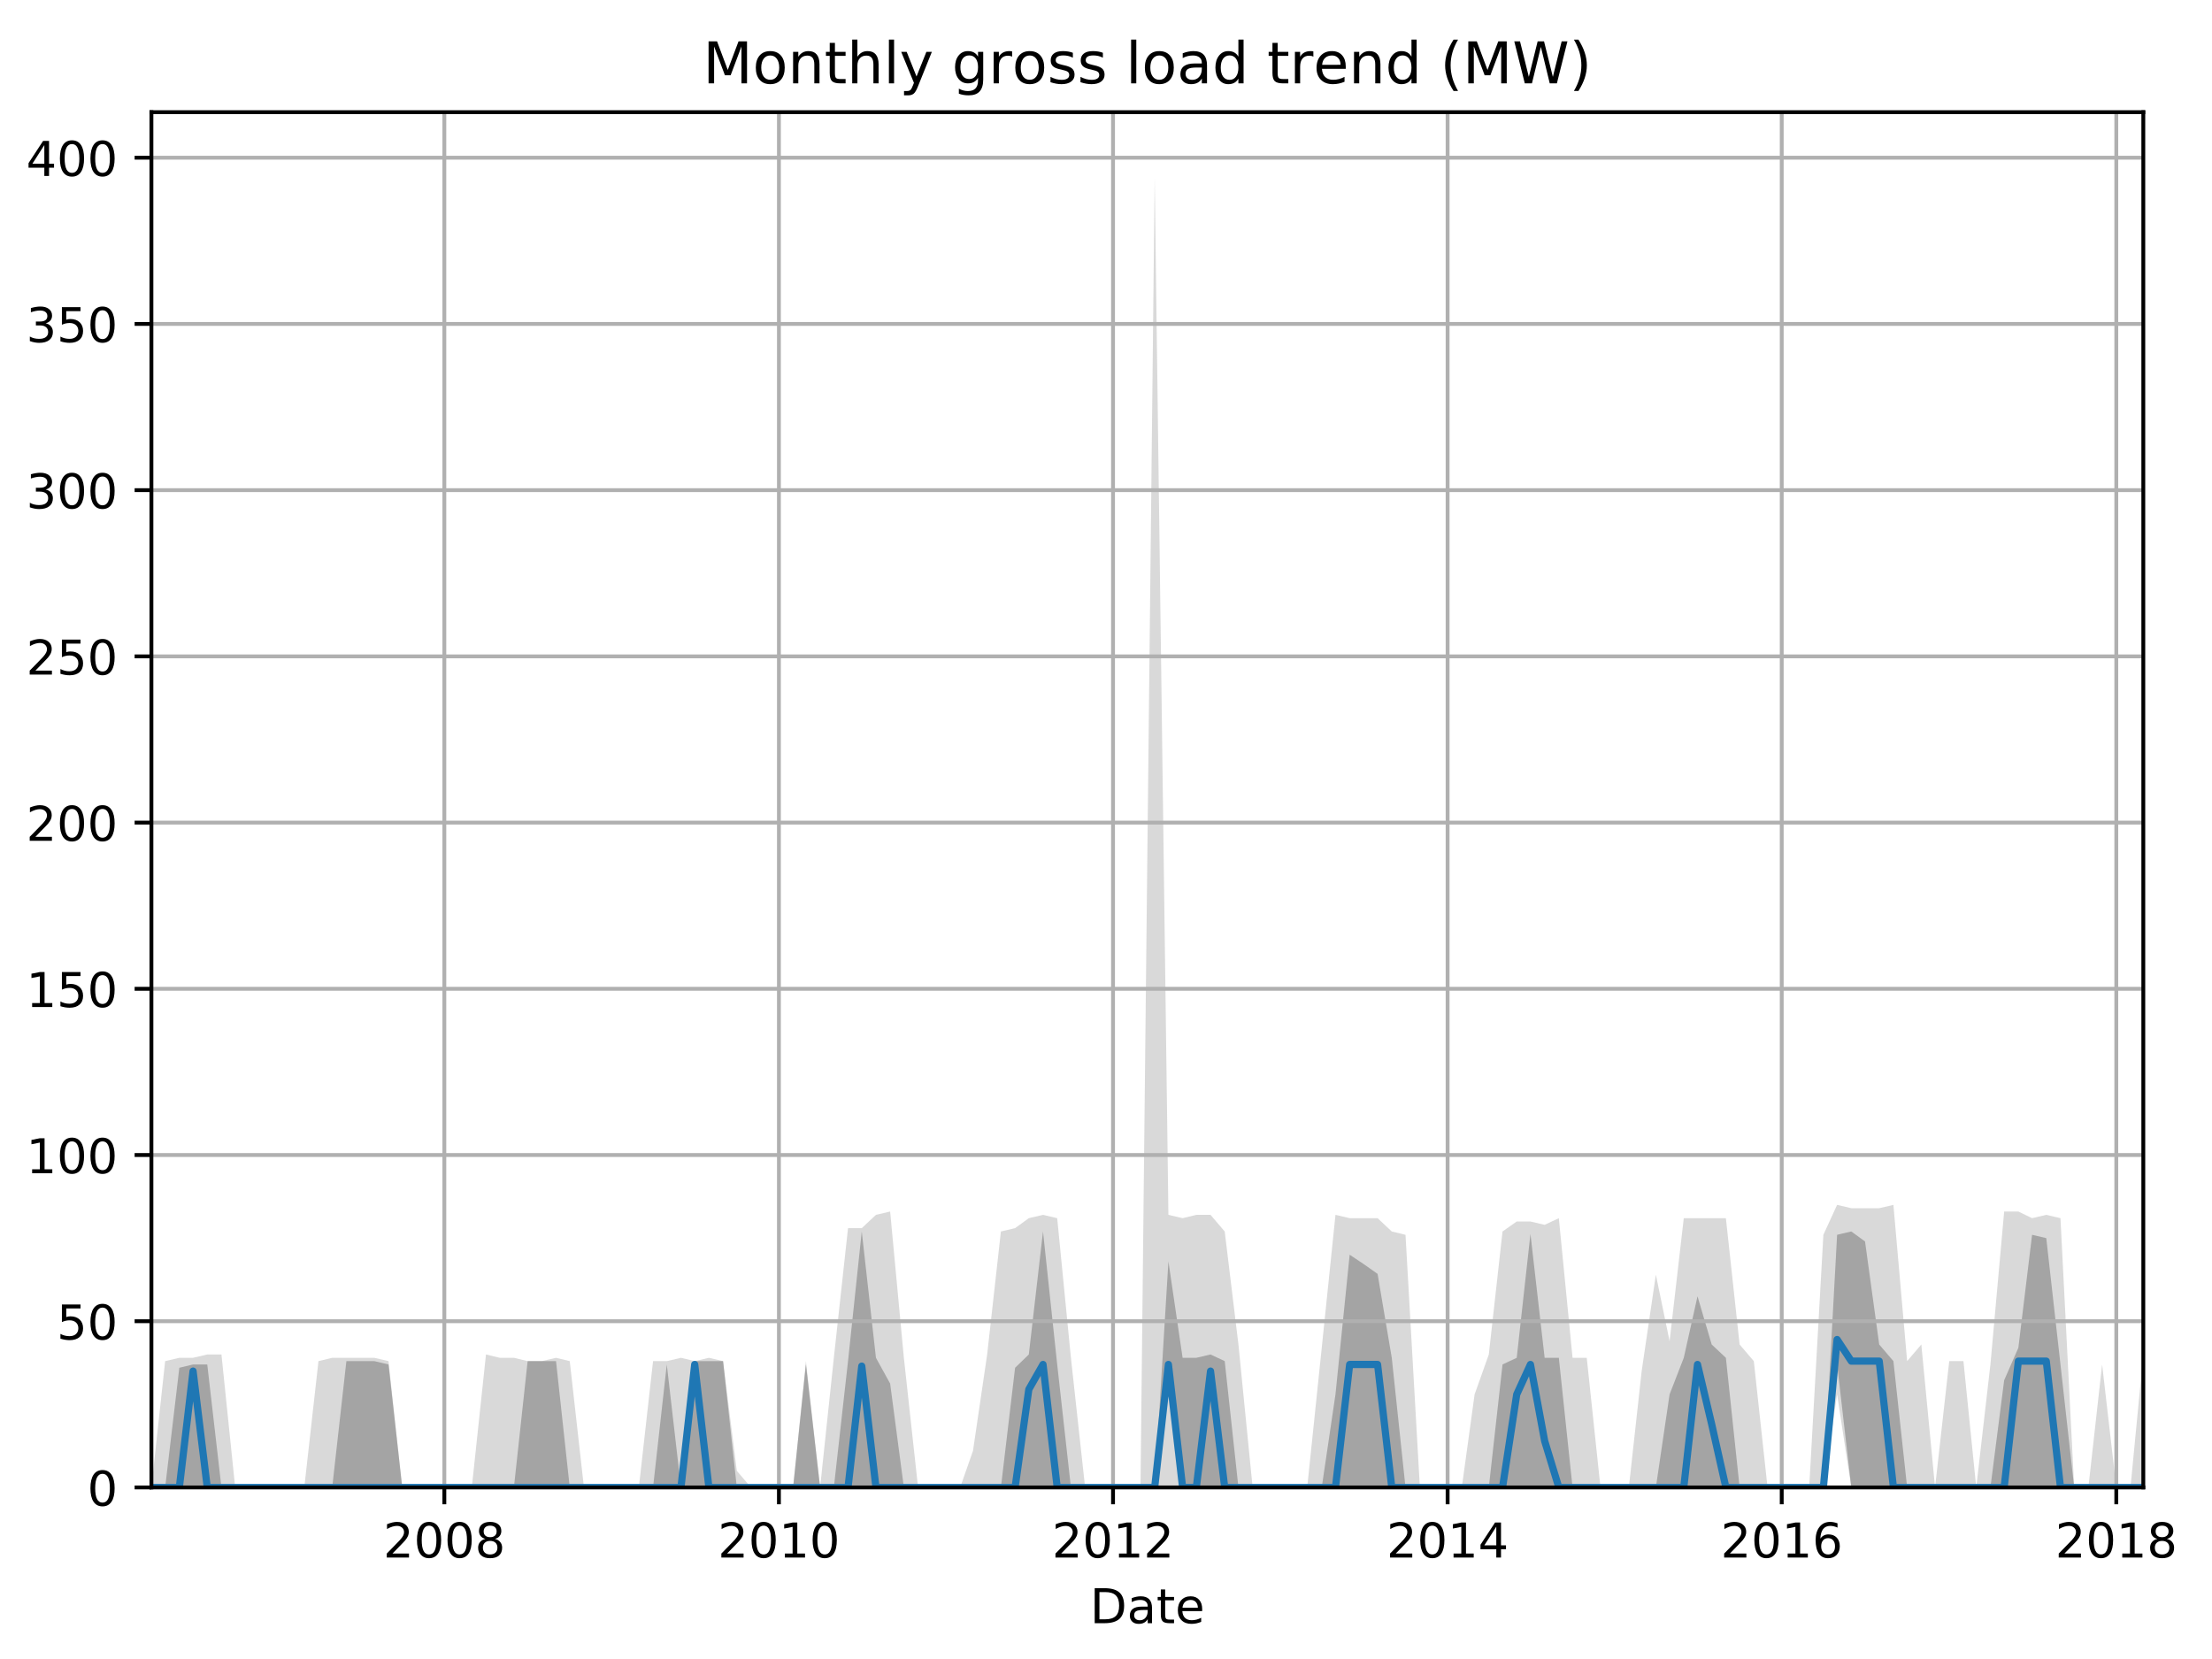 <?xml version="1.0" encoding="utf-8" standalone="no"?>
<!DOCTYPE svg PUBLIC "-//W3C//DTD SVG 1.1//EN"
  "http://www.w3.org/Graphics/SVG/1.1/DTD/svg11.dtd">
<!-- Created with matplotlib (http://matplotlib.org/) -->
<svg height="345.6pt" version="1.1" viewBox="0 0 460.8 345.6" width="460.8pt" xmlns="http://www.w3.org/2000/svg" xmlns:xlink="http://www.w3.org/1999/xlink">
 <defs>
  <style type="text/css">
*{stroke-linecap:butt;stroke-linejoin:round;}
  </style>
 </defs>
 <g id="figure_1">
  <g id="patch_1">
   <path d="M 0 345.6 
L 460.8 345.6 
L 460.8 0 
L 0 0 
z
" style="fill:none;"/>
  </g>
  <g id="axes_1">
   <g id="patch_2">
    <path d="M 31.543 309.863 
L 446.49 309.863 
L 446.49 23.365 
L 31.543 23.365 
z
" style="fill:none;"/>
   </g>
   <g id="PolyCollection_1">
    <path clip-path="url(#pe1833778f4)" d="M 31.543 309.863 
L 31.543 309.863 
L 34.403 309.863 
L 37.359 309.863 
L 40.22 309.863 
L 43.175 309.863 
L 46.131 309.863 
L 48.991 309.863 
L 51.947 309.863 
L 54.807 309.863 
L 57.763 309.863 
L 60.719 309.863 
L 63.389 309.863 
L 66.344 309.863 
L 69.205 309.863 
L 72.16 309.863 
L 75.021 309.863 
L 77.977 309.863 
L 80.932 309.863 
L 83.793 309.863 
L 86.748 309.863 
L 89.609 309.863 
L 92.565 309.863 
L 95.52 309.863 
L 98.285 309.863 
L 101.241 309.863 
L 104.101 309.863 
L 107.057 309.863 
L 109.918 309.863 
L 112.873 309.863 
L 115.829 309.863 
L 118.689 309.863 
L 121.645 309.863 
L 124.506 309.863 
L 127.461 309.863 
L 130.417 309.863 
L 133.087 309.863 
L 136.042 309.863 
L 138.903 309.863 
L 141.859 309.863 
L 144.719 309.863 
L 147.675 309.863 
L 150.63 309.863 
L 153.491 309.863 
L 156.446 309.863 
L 159.307 309.863 
L 162.263 309.863 
L 165.218 309.863 
L 167.888 309.863 
L 170.844 309.863 
L 173.704 309.863 
L 176.66 309.863 
L 179.52 309.863 
L 182.476 309.863 
L 185.432 309.863 
L 188.292 309.863 
L 191.248 309.863 
L 194.108 309.863 
L 197.064 309.863 
L 200.02 309.863 
L 202.689 309.863 
L 205.645 309.863 
L 208.506 309.863 
L 211.461 309.863 
L 214.322 309.863 
L 217.277 309.863 
L 220.233 309.863 
L 223.093 309.863 
L 226.049 309.863 
L 228.91 309.863 
L 231.865 309.863 
L 234.821 309.863 
L 237.586 309.863 
L 240.542 309.863 
L 243.402 309.863 
L 246.358 309.863 
L 249.218 309.863 
L 252.174 309.863 
L 255.13 309.863 
L 257.99 309.863 
L 260.946 309.863 
L 263.806 309.863 
L 266.762 309.863 
L 269.718 309.863 
L 272.387 309.863 
L 275.343 309.863 
L 278.204 309.863 
L 281.159 309.863 
L 284.02 309.863 
L 286.975 309.863 
L 289.931 309.863 
L 292.792 309.863 
L 295.747 309.863 
L 298.608 309.863 
L 301.563 309.863 
L 304.519 309.863 
L 307.189 309.863 
L 310.145 309.863 
L 313.005 309.863 
L 315.961 309.863 
L 318.821 309.863 
L 321.777 309.863 
L 324.733 309.863 
L 327.593 309.863 
L 330.549 309.863 
L 333.409 309.863 
L 336.365 309.863 
L 339.32 309.863 
L 341.99 309.863 
L 344.946 309.863 
L 347.806 309.863 
L 350.762 309.863 
L 353.622 309.863 
L 356.578 309.863 
L 359.534 309.863 
L 362.394 309.863 
L 365.35 309.863 
L 368.21 309.863 
L 371.166 309.863 
L 374.122 309.863 
L 376.887 309.863 
L 379.843 309.863 
L 382.703 290.473 
L 385.659 309.863 
L 388.519 309.863 
L 391.475 309.863 
L 394.431 309.863 
L 397.291 309.863 
L 400.247 309.863 
L 403.107 309.863 
L 406.063 309.863 
L 409.019 309.863 
L 411.688 309.863 
L 414.644 309.863 
L 417.504 309.863 
L 420.46 309.863 
L 423.32 309.863 
L 426.276 309.863 
L 429.232 309.863 
L 432.092 309.863 
L 435.048 309.863 
L 437.908 309.863 
L 440.864 309.863 
L 443.82 309.863 
L 446.49 309.863 
L 446.49 282.162 
L 446.49 282.162 
L 443.82 309.863 
L 440.864 309.863 
L 437.908 284.24 
L 435.048 309.863 
L 432.092 309.863 
L 429.232 253.769 
L 426.276 253.076 
L 423.32 253.769 
L 420.46 252.384 
L 417.504 252.384 
L 414.644 284.24 
L 411.688 309.863 
L 409.019 283.547 
L 406.063 283.547 
L 403.107 309.863 
L 400.247 280.085 
L 397.291 283.547 
L 394.431 250.999 
L 391.475 251.691 
L 388.519 251.691 
L 385.659 251.691 
L 382.703 250.999 
L 379.843 257.231 
L 376.887 309.863 
L 374.122 309.863 
L 371.166 309.863 
L 368.21 309.863 
L 365.35 283.547 
L 362.394 280.085 
L 359.534 253.769 
L 356.578 253.769 
L 353.622 253.769 
L 350.762 253.769 
L 347.806 279.392 
L 344.946 265.542 
L 341.99 285.625 
L 339.32 309.863 
L 336.365 309.863 
L 333.409 309.863 
L 330.549 282.855 
L 327.593 282.855 
L 324.733 253.769 
L 321.777 255.154 
L 318.821 254.461 
L 315.961 254.461 
L 313.005 256.539 
L 310.145 282.162 
L 307.189 290.473 
L 304.519 309.863 
L 301.563 309.863 
L 298.608 309.863 
L 295.747 309.171 
L 292.792 257.231 
L 289.931 256.539 
L 286.975 253.769 
L 284.02 253.769 
L 281.159 253.769 
L 278.204 253.076 
L 275.343 280.777 
L 272.387 309.171 
L 269.718 309.863 
L 266.762 309.863 
L 263.806 309.863 
L 260.946 309.863 
L 257.99 280.085 
L 255.13 256.539 
L 252.174 253.076 
L 249.218 253.076 
L 246.358 253.769 
L 243.402 253.076 
L 240.542 37.008 
L 237.586 309.863 
L 234.821 309.863 
L 231.865 309.863 
L 228.91 309.863 
L 226.049 309.863 
L 223.093 282.855 
L 220.233 253.769 
L 217.277 253.076 
L 214.322 253.769 
L 211.461 255.846 
L 208.506 256.539 
L 205.645 282.162 
L 202.689 302.246 
L 200.02 309.863 
L 197.064 309.863 
L 194.108 309.863 
L 191.248 309.863 
L 188.292 282.855 
L 185.432 252.384 
L 182.476 253.076 
L 179.52 255.846 
L 176.66 255.846 
L 173.704 282.855 
L 170.844 309.863 
L 167.888 283.547 
L 165.218 309.863 
L 162.263 309.863 
L 159.307 309.863 
L 156.446 309.863 
L 153.491 306.401 
L 150.63 283.547 
L 147.675 282.855 
L 144.719 283.547 
L 141.859 282.855 
L 138.903 283.547 
L 136.042 283.547 
L 133.087 309.863 
L 130.417 309.863 
L 127.461 309.863 
L 124.506 309.863 
L 121.645 309.863 
L 118.689 283.547 
L 115.829 282.855 
L 112.873 283.547 
L 109.918 283.547 
L 107.057 282.855 
L 104.101 282.855 
L 101.241 282.162 
L 98.285 309.863 
L 95.52 309.863 
L 92.565 309.863 
L 89.609 309.863 
L 86.748 309.863 
L 83.793 309.863 
L 80.932 283.547 
L 77.977 282.855 
L 75.021 282.855 
L 72.16 282.855 
L 69.205 282.855 
L 66.344 283.547 
L 63.389 309.863 
L 60.719 309.863 
L 57.763 309.863 
L 54.807 309.863 
L 51.947 309.863 
L 48.991 309.863 
L 46.131 282.162 
L 43.175 282.162 
L 40.22 282.855 
L 37.359 282.855 
L 34.403 283.547 
L 31.543 309.863 
z
" style="fill:#808080;fill-opacity:0.3;"/>
   </g>
   <g id="PolyCollection_2">
    <path clip-path="url(#pe1833778f4)" d="M 31.543 309.863 
L 31.543 309.863 
L 34.403 309.863 
L 37.359 309.863 
L 40.22 309.863 
L 43.175 309.863 
L 46.131 309.863 
L 48.991 309.863 
L 51.947 309.863 
L 54.807 309.863 
L 57.763 309.863 
L 60.719 309.863 
L 63.389 309.863 
L 66.344 309.863 
L 69.205 309.863 
L 72.16 309.863 
L 75.021 309.863 
L 77.977 309.863 
L 80.932 309.863 
L 83.793 309.863 
L 86.748 309.863 
L 89.609 309.863 
L 92.565 309.863 
L 95.52 309.863 
L 98.285 309.863 
L 101.241 309.863 
L 104.101 309.863 
L 107.057 309.863 
L 109.918 309.863 
L 112.873 309.863 
L 115.829 309.863 
L 118.689 309.863 
L 121.645 309.863 
L 124.506 309.863 
L 127.461 309.863 
L 130.417 309.863 
L 133.087 309.863 
L 136.042 309.863 
L 138.903 309.863 
L 141.859 309.863 
L 144.719 309.863 
L 147.675 309.863 
L 150.63 309.863 
L 153.491 309.863 
L 156.446 309.863 
L 159.307 309.863 
L 162.263 309.863 
L 165.218 309.863 
L 167.888 309.863 
L 170.844 309.863 
L 173.704 309.863 
L 176.66 309.863 
L 179.52 309.863 
L 182.476 309.863 
L 185.432 309.863 
L 188.292 309.863 
L 191.248 309.863 
L 194.108 309.863 
L 197.064 309.863 
L 200.02 309.863 
L 202.689 309.863 
L 205.645 309.863 
L 208.506 309.863 
L 211.461 309.863 
L 214.322 309.863 
L 217.277 309.863 
L 220.233 309.863 
L 223.093 309.863 
L 226.049 309.863 
L 228.91 309.863 
L 231.865 309.863 
L 234.821 309.863 
L 237.586 309.863 
L 240.542 309.863 
L 243.402 284.24 
L 246.358 309.863 
L 249.218 309.863 
L 252.174 309.863 
L 255.13 309.863 
L 257.99 309.863 
L 260.946 309.863 
L 263.806 309.863 
L 266.762 309.863 
L 269.718 309.863 
L 272.387 309.863 
L 275.343 309.863 
L 278.204 309.863 
L 281.159 309.863 
L 284.02 309.863 
L 286.975 309.863 
L 289.931 309.863 
L 292.792 309.863 
L 295.747 309.863 
L 298.608 309.863 
L 301.563 309.863 
L 304.519 309.863 
L 307.189 309.863 
L 310.145 309.863 
L 313.005 309.863 
L 315.961 309.863 
L 318.821 309.863 
L 321.777 309.863 
L 324.733 309.863 
L 327.593 309.863 
L 330.549 309.863 
L 333.409 309.863 
L 336.365 309.863 
L 339.32 309.863 
L 341.99 309.863 
L 344.946 309.863 
L 347.806 309.863 
L 350.762 309.863 
L 353.622 309.863 
L 356.578 309.863 
L 359.534 309.863 
L 362.394 309.863 
L 365.35 309.863 
L 368.21 309.863 
L 371.166 309.863 
L 374.122 309.863 
L 376.887 309.863 
L 379.843 309.863 
L 382.703 284.24 
L 385.659 309.863 
L 388.519 309.863 
L 391.475 309.863 
L 394.431 309.863 
L 397.291 309.863 
L 400.247 309.863 
L 403.107 309.863 
L 406.063 309.863 
L 409.019 309.863 
L 411.688 309.863 
L 414.644 309.863 
L 417.504 309.863 
L 420.46 309.863 
L 423.32 309.863 
L 426.276 309.863 
L 429.232 309.863 
L 432.092 309.863 
L 435.048 309.863 
L 437.908 309.863 
L 440.864 309.863 
L 443.82 309.863 
L 446.49 309.863 
L 446.49 309.863 
L 446.49 309.863 
L 443.82 309.863 
L 440.864 309.863 
L 437.908 309.863 
L 435.048 309.863 
L 432.092 309.863 
L 429.232 284.24 
L 426.276 257.924 
L 423.32 257.231 
L 420.46 280.777 
L 417.504 287.53 
L 414.644 309.863 
L 411.688 309.863 
L 409.019 309.863 
L 406.063 309.863 
L 403.107 309.863 
L 400.247 309.863 
L 397.291 309.863 
L 394.431 283.547 
L 391.475 280.085 
L 388.519 258.616 
L 385.659 256.539 
L 382.703 257.231 
L 379.843 309.863 
L 376.887 309.863 
L 374.122 309.863 
L 371.166 309.863 
L 368.21 309.863 
L 365.35 309.863 
L 362.394 309.863 
L 359.534 282.855 
L 356.578 280.085 
L 353.622 270.043 
L 350.762 282.855 
L 347.806 290.473 
L 344.946 309.863 
L 341.99 309.863 
L 339.32 309.863 
L 336.365 309.863 
L 333.409 309.863 
L 330.549 309.863 
L 327.593 309.863 
L 324.733 282.855 
L 321.777 282.855 
L 318.821 257.058 
L 315.961 282.855 
L 313.005 284.24 
L 310.145 309.863 
L 307.189 309.863 
L 304.519 309.863 
L 301.563 309.863 
L 298.608 309.863 
L 295.747 309.863 
L 292.792 309.863 
L 289.931 282.855 
L 286.975 265.369 
L 284.02 263.291 
L 281.159 261.387 
L 278.204 290.473 
L 275.343 309.863 
L 272.387 309.863 
L 269.718 309.863 
L 266.762 309.863 
L 263.806 309.863 
L 260.946 309.863 
L 257.99 309.863 
L 255.13 283.547 
L 252.174 282.162 
L 249.218 282.855 
L 246.358 282.855 
L 243.402 262.772 
L 240.542 309.863 
L 237.586 309.863 
L 234.821 309.863 
L 231.865 309.863 
L 228.91 309.863 
L 226.049 309.863 
L 223.093 309.863 
L 220.233 284.24 
L 217.277 256.539 
L 214.322 282.162 
L 211.461 284.933 
L 208.506 309.863 
L 205.645 309.863 
L 202.689 309.863 
L 200.02 309.863 
L 197.064 309.863 
L 194.108 309.863 
L 191.248 309.863 
L 188.292 309.863 
L 185.432 288.222 
L 182.476 282.855 
L 179.52 256.539 
L 176.66 283.547 
L 173.704 309.863 
L 170.844 309.863 
L 167.888 284.24 
L 165.218 309.863 
L 162.263 309.863 
L 159.307 309.863 
L 156.446 309.863 
L 153.491 309.863 
L 150.63 283.547 
L 147.675 283.547 
L 144.719 283.547 
L 141.859 309.863 
L 138.903 284.24 
L 136.042 309.863 
L 133.087 309.863 
L 130.417 309.863 
L 127.461 309.863 
L 124.506 309.863 
L 121.645 309.863 
L 118.689 309.863 
L 115.829 283.547 
L 112.873 283.547 
L 109.918 283.547 
L 107.057 309.863 
L 104.101 309.863 
L 101.241 309.863 
L 98.285 309.863 
L 95.52 309.863 
L 92.565 309.863 
L 89.609 309.863 
L 86.748 309.863 
L 83.793 309.863 
L 80.932 284.24 
L 77.977 283.547 
L 75.021 283.547 
L 72.16 283.547 
L 69.205 309.863 
L 66.344 309.863 
L 63.389 309.863 
L 60.719 309.863 
L 57.763 309.863 
L 54.807 309.863 
L 51.947 309.863 
L 48.991 309.863 
L 46.131 309.863 
L 43.175 284.24 
L 40.22 284.24 
L 37.359 284.933 
L 34.403 309.863 
L 31.543 309.863 
z
" style="fill:#808080;fill-opacity:0.6;"/>
   </g>
   <g id="matplotlib.axis_1">
    <g id="xtick_1">
     <g id="line2d_1">
      <path clip-path="url(#pe1833778f4)" d="M 92.565 309.863 
L 92.565 23.365 
" style="fill:none;stroke:#b0b0b0;stroke-linecap:square;stroke-width:0.8;"/>
     </g>
     <g id="line2d_2">
      <defs>
       <path d="M 0 0 
L 0 3.5 
" id="m17d7b4759a" style="stroke:#000000;stroke-width:0.8;"/>
      </defs>
      <g>
       <use style="stroke:#000000;stroke-width:0.8;" x="92.565" xlink:href="#m17d7b4759a" y="309.863"/>
      </g>
     </g>
     <g id="text_1">
      <!-- 2008 -->
      <defs>
       <path d="M 19.188 8.297 
L 53.609 8.297 
L 53.609 0 
L 7.328 0 
L 7.328 8.297 
Q 12.938 14.109 22.625 23.891 
Q 32.328 33.688 34.812 36.531 
Q 39.547 41.844 41.422 45.531 
Q 43.312 49.219 43.312 52.781 
Q 43.312 58.594 39.234 62.25 
Q 35.156 65.922 28.609 65.922 
Q 23.969 65.922 18.812 64.312 
Q 13.672 62.703 7.812 59.422 
L 7.812 69.391 
Q 13.766 71.781 18.938 73 
Q 24.125 74.219 28.422 74.219 
Q 39.75 74.219 46.484 68.547 
Q 53.219 62.891 53.219 53.422 
Q 53.219 48.922 51.531 44.891 
Q 49.859 40.875 45.406 35.406 
Q 44.188 33.984 37.641 27.219 
Q 31.109 20.453 19.188 8.297 
z
" id="DejaVuSans-32"/>
       <path d="M 31.781 66.406 
Q 24.172 66.406 20.328 58.906 
Q 16.5 51.422 16.5 36.375 
Q 16.5 21.391 20.328 13.891 
Q 24.172 6.391 31.781 6.391 
Q 39.453 6.391 43.281 13.891 
Q 47.125 21.391 47.125 36.375 
Q 47.125 51.422 43.281 58.906 
Q 39.453 66.406 31.781 66.406 
z
M 31.781 74.219 
Q 44.047 74.219 50.516 64.516 
Q 56.984 54.828 56.984 36.375 
Q 56.984 17.969 50.516 8.266 
Q 44.047 -1.422 31.781 -1.422 
Q 19.531 -1.422 13.062 8.266 
Q 6.594 17.969 6.594 36.375 
Q 6.594 54.828 13.062 64.516 
Q 19.531 74.219 31.781 74.219 
z
" id="DejaVuSans-30"/>
       <path d="M 31.781 34.625 
Q 24.75 34.625 20.719 30.859 
Q 16.703 27.094 16.703 20.516 
Q 16.703 13.922 20.719 10.156 
Q 24.75 6.391 31.781 6.391 
Q 38.812 6.391 42.859 10.172 
Q 46.922 13.969 46.922 20.516 
Q 46.922 27.094 42.891 30.859 
Q 38.875 34.625 31.781 34.625 
z
M 21.922 38.812 
Q 15.578 40.375 12.031 44.719 
Q 8.5 49.078 8.5 55.328 
Q 8.5 64.062 14.719 69.141 
Q 20.953 74.219 31.781 74.219 
Q 42.672 74.219 48.875 69.141 
Q 55.078 64.062 55.078 55.328 
Q 55.078 49.078 51.531 44.719 
Q 48 40.375 41.703 38.812 
Q 48.828 37.156 52.797 32.312 
Q 56.781 27.484 56.781 20.516 
Q 56.781 9.906 50.312 4.234 
Q 43.844 -1.422 31.781 -1.422 
Q 19.734 -1.422 13.25 4.234 
Q 6.781 9.906 6.781 20.516 
Q 6.781 27.484 10.781 32.312 
Q 14.797 37.156 21.922 38.812 
z
M 18.312 54.391 
Q 18.312 48.734 21.844 45.562 
Q 25.391 42.391 31.781 42.391 
Q 38.141 42.391 41.719 45.562 
Q 45.312 48.734 45.312 54.391 
Q 45.312 60.062 41.719 63.234 
Q 38.141 66.406 31.781 66.406 
Q 25.391 66.406 21.844 63.234 
Q 18.312 60.062 18.312 54.391 
z
" id="DejaVuSans-38"/>
      </defs>
      <g transform="translate(79.84 324.462)scale(0.1 -0.1)">
       <use xlink:href="#DejaVuSans-32"/>
       <use x="63.623" xlink:href="#DejaVuSans-30"/>
       <use x="127.246" xlink:href="#DejaVuSans-30"/>
       <use x="190.869" xlink:href="#DejaVuSans-38"/>
      </g>
     </g>
    </g>
    <g id="xtick_2">
     <g id="line2d_3">
      <path clip-path="url(#pe1833778f4)" d="M 162.263 309.863 
L 162.263 23.365 
" style="fill:none;stroke:#b0b0b0;stroke-linecap:square;stroke-width:0.8;"/>
     </g>
     <g id="line2d_4">
      <g>
       <use style="stroke:#000000;stroke-width:0.8;" x="162.263" xlink:href="#m17d7b4759a" y="309.863"/>
      </g>
     </g>
     <g id="text_2">
      <!-- 2010 -->
      <defs>
       <path d="M 12.406 8.297 
L 28.516 8.297 
L 28.516 63.922 
L 10.984 60.406 
L 10.984 69.391 
L 28.422 72.906 
L 38.281 72.906 
L 38.281 8.297 
L 54.391 8.297 
L 54.391 0 
L 12.406 0 
z
" id="DejaVuSans-31"/>
      </defs>
      <g transform="translate(149.538 324.462)scale(0.1 -0.1)">
       <use xlink:href="#DejaVuSans-32"/>
       <use x="63.623" xlink:href="#DejaVuSans-30"/>
       <use x="127.246" xlink:href="#DejaVuSans-31"/>
       <use x="190.869" xlink:href="#DejaVuSans-30"/>
      </g>
     </g>
    </g>
    <g id="xtick_3">
     <g id="line2d_5">
      <path clip-path="url(#pe1833778f4)" d="M 231.865 309.863 
L 231.865 23.365 
" style="fill:none;stroke:#b0b0b0;stroke-linecap:square;stroke-width:0.8;"/>
     </g>
     <g id="line2d_6">
      <g>
       <use style="stroke:#000000;stroke-width:0.8;" x="231.865" xlink:href="#m17d7b4759a" y="309.863"/>
      </g>
     </g>
     <g id="text_3">
      <!-- 2012 -->
      <g transform="translate(219.14 324.462)scale(0.1 -0.1)">
       <use xlink:href="#DejaVuSans-32"/>
       <use x="63.623" xlink:href="#DejaVuSans-30"/>
       <use x="127.246" xlink:href="#DejaVuSans-31"/>
       <use x="190.869" xlink:href="#DejaVuSans-32"/>
      </g>
     </g>
    </g>
    <g id="xtick_4">
     <g id="line2d_7">
      <path clip-path="url(#pe1833778f4)" d="M 301.563 309.863 
L 301.563 23.365 
" style="fill:none;stroke:#b0b0b0;stroke-linecap:square;stroke-width:0.8;"/>
     </g>
     <g id="line2d_8">
      <g>
       <use style="stroke:#000000;stroke-width:0.8;" x="301.563" xlink:href="#m17d7b4759a" y="309.863"/>
      </g>
     </g>
     <g id="text_4">
      <!-- 2014 -->
      <defs>
       <path d="M 37.797 64.312 
L 12.891 25.391 
L 37.797 25.391 
z
M 35.203 72.906 
L 47.609 72.906 
L 47.609 25.391 
L 58.016 25.391 
L 58.016 17.188 
L 47.609 17.188 
L 47.609 0 
L 37.797 0 
L 37.797 17.188 
L 4.891 17.188 
L 4.891 26.703 
z
" id="DejaVuSans-34"/>
      </defs>
      <g transform="translate(288.838 324.462)scale(0.1 -0.1)">
       <use xlink:href="#DejaVuSans-32"/>
       <use x="63.623" xlink:href="#DejaVuSans-30"/>
       <use x="127.246" xlink:href="#DejaVuSans-31"/>
       <use x="190.869" xlink:href="#DejaVuSans-34"/>
      </g>
     </g>
    </g>
    <g id="xtick_5">
     <g id="line2d_9">
      <path clip-path="url(#pe1833778f4)" d="M 371.166 309.863 
L 371.166 23.365 
" style="fill:none;stroke:#b0b0b0;stroke-linecap:square;stroke-width:0.8;"/>
     </g>
     <g id="line2d_10">
      <g>
       <use style="stroke:#000000;stroke-width:0.8;" x="371.166" xlink:href="#m17d7b4759a" y="309.863"/>
      </g>
     </g>
     <g id="text_5">
      <!-- 2016 -->
      <defs>
       <path d="M 33.016 40.375 
Q 26.375 40.375 22.484 35.828 
Q 18.609 31.297 18.609 23.391 
Q 18.609 15.531 22.484 10.953 
Q 26.375 6.391 33.016 6.391 
Q 39.656 6.391 43.531 10.953 
Q 47.406 15.531 47.406 23.391 
Q 47.406 31.297 43.531 35.828 
Q 39.656 40.375 33.016 40.375 
z
M 52.594 71.297 
L 52.594 62.312 
Q 48.875 64.062 45.094 64.984 
Q 41.312 65.922 37.594 65.922 
Q 27.828 65.922 22.672 59.328 
Q 17.531 52.734 16.797 39.406 
Q 19.672 43.656 24.016 45.922 
Q 28.375 48.188 33.594 48.188 
Q 44.578 48.188 50.953 41.516 
Q 57.328 34.859 57.328 23.391 
Q 57.328 12.156 50.688 5.359 
Q 44.047 -1.422 33.016 -1.422 
Q 20.359 -1.422 13.672 8.266 
Q 6.984 17.969 6.984 36.375 
Q 6.984 53.656 15.188 63.938 
Q 23.391 74.219 37.203 74.219 
Q 40.922 74.219 44.703 73.484 
Q 48.484 72.75 52.594 71.297 
z
" id="DejaVuSans-36"/>
      </defs>
      <g transform="translate(358.441 324.462)scale(0.1 -0.1)">
       <use xlink:href="#DejaVuSans-32"/>
       <use x="63.623" xlink:href="#DejaVuSans-30"/>
       <use x="127.246" xlink:href="#DejaVuSans-31"/>
       <use x="190.869" xlink:href="#DejaVuSans-36"/>
      </g>
     </g>
    </g>
    <g id="xtick_6">
     <g id="line2d_11">
      <path clip-path="url(#pe1833778f4)" d="M 440.864 309.863 
L 440.864 23.365 
" style="fill:none;stroke:#b0b0b0;stroke-linecap:square;stroke-width:0.8;"/>
     </g>
     <g id="line2d_12">
      <g>
       <use style="stroke:#000000;stroke-width:0.8;" x="440.864" xlink:href="#m17d7b4759a" y="309.863"/>
      </g>
     </g>
     <g id="text_6">
      <!-- 2018 -->
      <g transform="translate(428.139 324.462)scale(0.1 -0.1)">
       <use xlink:href="#DejaVuSans-32"/>
       <use x="63.623" xlink:href="#DejaVuSans-30"/>
       <use x="127.246" xlink:href="#DejaVuSans-31"/>
       <use x="190.869" xlink:href="#DejaVuSans-38"/>
      </g>
     </g>
    </g>
    <g id="text_7">
     <!-- Date -->
     <defs>
      <path d="M 19.672 64.797 
L 19.672 8.109 
L 31.594 8.109 
Q 46.688 8.109 53.688 14.938 
Q 60.688 21.781 60.688 36.531 
Q 60.688 51.172 53.688 57.984 
Q 46.688 64.797 31.594 64.797 
z
M 9.812 72.906 
L 30.078 72.906 
Q 51.266 72.906 61.172 64.094 
Q 71.094 55.281 71.094 36.531 
Q 71.094 17.672 61.125 8.828 
Q 51.172 0 30.078 0 
L 9.812 0 
z
" id="DejaVuSans-44"/>
      <path d="M 34.281 27.484 
Q 23.391 27.484 19.188 25 
Q 14.984 22.516 14.984 16.5 
Q 14.984 11.719 18.141 8.906 
Q 21.297 6.109 26.703 6.109 
Q 34.188 6.109 38.703 11.406 
Q 43.219 16.703 43.219 25.484 
L 43.219 27.484 
z
M 52.203 31.203 
L 52.203 0 
L 43.219 0 
L 43.219 8.297 
Q 40.141 3.328 35.547 0.953 
Q 30.953 -1.422 24.312 -1.422 
Q 15.922 -1.422 10.953 3.297 
Q 6 8.016 6 15.922 
Q 6 25.141 12.172 29.828 
Q 18.359 34.516 30.609 34.516 
L 43.219 34.516 
L 43.219 35.406 
Q 43.219 41.609 39.141 45 
Q 35.062 48.391 27.688 48.391 
Q 23 48.391 18.547 47.266 
Q 14.109 46.141 10.016 43.891 
L 10.016 52.203 
Q 14.938 54.109 19.578 55.047 
Q 24.219 56 28.609 56 
Q 40.484 56 46.344 49.844 
Q 52.203 43.703 52.203 31.203 
z
" id="DejaVuSans-61"/>
      <path d="M 18.312 70.219 
L 18.312 54.688 
L 36.812 54.688 
L 36.812 47.703 
L 18.312 47.703 
L 18.312 18.016 
Q 18.312 11.328 20.141 9.422 
Q 21.969 7.516 27.594 7.516 
L 36.812 7.516 
L 36.812 0 
L 27.594 0 
Q 17.188 0 13.234 3.875 
Q 9.281 7.766 9.281 18.016 
L 9.281 47.703 
L 2.688 47.703 
L 2.688 54.688 
L 9.281 54.688 
L 9.281 70.219 
z
" id="DejaVuSans-74"/>
      <path d="M 56.203 29.594 
L 56.203 25.203 
L 14.891 25.203 
Q 15.484 15.922 20.484 11.062 
Q 25.484 6.203 34.422 6.203 
Q 39.594 6.203 44.453 7.469 
Q 49.312 8.734 54.109 11.281 
L 54.109 2.781 
Q 49.266 0.734 44.188 -0.344 
Q 39.109 -1.422 33.891 -1.422 
Q 20.797 -1.422 13.156 6.188 
Q 5.516 13.812 5.516 26.812 
Q 5.516 40.234 12.766 48.109 
Q 20.016 56 32.328 56 
Q 43.359 56 49.781 48.891 
Q 56.203 41.797 56.203 29.594 
z
M 47.219 32.234 
Q 47.125 39.594 43.094 43.984 
Q 39.062 48.391 32.422 48.391 
Q 24.906 48.391 20.391 44.141 
Q 15.875 39.891 15.188 32.172 
z
" id="DejaVuSans-65"/>
     </defs>
     <g transform="translate(227.066 338.14)scale(0.1 -0.1)">
      <use xlink:href="#DejaVuSans-44"/>
      <use x="77.002" xlink:href="#DejaVuSans-61"/>
      <use x="138.281" xlink:href="#DejaVuSans-74"/>
      <use x="177.49" xlink:href="#DejaVuSans-65"/>
     </g>
    </g>
   </g>
   <g id="matplotlib.axis_2">
    <g id="ytick_1">
     <g id="line2d_13">
      <path clip-path="url(#pe1833778f4)" d="M 31.543 309.863 
L 446.49 309.863 
" style="fill:none;stroke:#b0b0b0;stroke-linecap:square;stroke-width:0.8;"/>
     </g>
     <g id="line2d_14">
      <defs>
       <path d="M 0 0 
L -3.5 0 
" id="m3a7d2050cb" style="stroke:#000000;stroke-width:0.8;"/>
      </defs>
      <g>
       <use style="stroke:#000000;stroke-width:0.8;" x="31.543" xlink:href="#m3a7d2050cb" y="309.863"/>
      </g>
     </g>
     <g id="text_8">
      <!-- 0 -->
      <g transform="translate(18.18 313.663)scale(0.1 -0.1)">
       <use xlink:href="#DejaVuSans-30"/>
      </g>
     </g>
    </g>
    <g id="ytick_2">
     <g id="line2d_15">
      <path clip-path="url(#pe1833778f4)" d="M 31.543 275.237 
L 446.49 275.237 
" style="fill:none;stroke:#b0b0b0;stroke-linecap:square;stroke-width:0.8;"/>
     </g>
     <g id="line2d_16">
      <g>
       <use style="stroke:#000000;stroke-width:0.8;" x="31.543" xlink:href="#m3a7d2050cb" y="275.237"/>
      </g>
     </g>
     <g id="text_9">
      <!-- 50 -->
      <defs>
       <path d="M 10.797 72.906 
L 49.516 72.906 
L 49.516 64.594 
L 19.828 64.594 
L 19.828 46.734 
Q 21.969 47.469 24.109 47.828 
Q 26.266 48.188 28.422 48.188 
Q 40.625 48.188 47.75 41.5 
Q 54.891 34.812 54.891 23.391 
Q 54.891 11.625 47.562 5.094 
Q 40.234 -1.422 26.906 -1.422 
Q 22.312 -1.422 17.547 -0.641 
Q 12.797 0.141 7.719 1.703 
L 7.719 11.625 
Q 12.109 9.234 16.797 8.062 
Q 21.484 6.891 26.703 6.891 
Q 35.156 6.891 40.078 11.328 
Q 45.016 15.766 45.016 23.391 
Q 45.016 31 40.078 35.438 
Q 35.156 39.891 26.703 39.891 
Q 22.75 39.891 18.812 39.016 
Q 14.891 38.141 10.797 36.281 
z
" id="DejaVuSans-35"/>
      </defs>
      <g transform="translate(11.818 279.036)scale(0.1 -0.1)">
       <use xlink:href="#DejaVuSans-35"/>
       <use x="63.623" xlink:href="#DejaVuSans-30"/>
      </g>
     </g>
    </g>
    <g id="ytick_3">
     <g id="line2d_17">
      <path clip-path="url(#pe1833778f4)" d="M 31.543 240.611 
L 446.49 240.611 
" style="fill:none;stroke:#b0b0b0;stroke-linecap:square;stroke-width:0.8;"/>
     </g>
     <g id="line2d_18">
      <g>
       <use style="stroke:#000000;stroke-width:0.8;" x="31.543" xlink:href="#m3a7d2050cb" y="240.611"/>
      </g>
     </g>
     <g id="text_10">
      <!-- 100 -->
      <g transform="translate(5.455 244.41)scale(0.1 -0.1)">
       <use xlink:href="#DejaVuSans-31"/>
       <use x="63.623" xlink:href="#DejaVuSans-30"/>
       <use x="127.246" xlink:href="#DejaVuSans-30"/>
      </g>
     </g>
    </g>
    <g id="ytick_4">
     <g id="line2d_19">
      <path clip-path="url(#pe1833778f4)" d="M 31.543 205.984 
L 446.49 205.984 
" style="fill:none;stroke:#b0b0b0;stroke-linecap:square;stroke-width:0.8;"/>
     </g>
     <g id="line2d_20">
      <g>
       <use style="stroke:#000000;stroke-width:0.8;" x="31.543" xlink:href="#m3a7d2050cb" y="205.984"/>
      </g>
     </g>
     <g id="text_11">
      <!-- 150 -->
      <g transform="translate(5.455 209.784)scale(0.1 -0.1)">
       <use xlink:href="#DejaVuSans-31"/>
       <use x="63.623" xlink:href="#DejaVuSans-35"/>
       <use x="127.246" xlink:href="#DejaVuSans-30"/>
      </g>
     </g>
    </g>
    <g id="ytick_5">
     <g id="line2d_21">
      <path clip-path="url(#pe1833778f4)" d="M 31.543 171.358 
L 446.49 171.358 
" style="fill:none;stroke:#b0b0b0;stroke-linecap:square;stroke-width:0.8;"/>
     </g>
     <g id="line2d_22">
      <g>
       <use style="stroke:#000000;stroke-width:0.8;" x="31.543" xlink:href="#m3a7d2050cb" y="171.358"/>
      </g>
     </g>
     <g id="text_12">
      <!-- 200 -->
      <g transform="translate(5.455 175.157)scale(0.1 -0.1)">
       <use xlink:href="#DejaVuSans-32"/>
       <use x="63.623" xlink:href="#DejaVuSans-30"/>
       <use x="127.246" xlink:href="#DejaVuSans-30"/>
      </g>
     </g>
    </g>
    <g id="ytick_6">
     <g id="line2d_23">
      <path clip-path="url(#pe1833778f4)" d="M 31.543 136.732 
L 446.49 136.732 
" style="fill:none;stroke:#b0b0b0;stroke-linecap:square;stroke-width:0.8;"/>
     </g>
     <g id="line2d_24">
      <g>
       <use style="stroke:#000000;stroke-width:0.8;" x="31.543" xlink:href="#m3a7d2050cb" y="136.732"/>
      </g>
     </g>
     <g id="text_13">
      <!-- 250 -->
      <g transform="translate(5.455 140.531)scale(0.1 -0.1)">
       <use xlink:href="#DejaVuSans-32"/>
       <use x="63.623" xlink:href="#DejaVuSans-35"/>
       <use x="127.246" xlink:href="#DejaVuSans-30"/>
      </g>
     </g>
    </g>
    <g id="ytick_7">
     <g id="line2d_25">
      <path clip-path="url(#pe1833778f4)" d="M 31.543 102.105 
L 446.49 102.105 
" style="fill:none;stroke:#b0b0b0;stroke-linecap:square;stroke-width:0.8;"/>
     </g>
     <g id="line2d_26">
      <g>
       <use style="stroke:#000000;stroke-width:0.8;" x="31.543" xlink:href="#m3a7d2050cb" y="102.105"/>
      </g>
     </g>
     <g id="text_14">
      <!-- 300 -->
      <defs>
       <path d="M 40.578 39.312 
Q 47.656 37.797 51.625 33 
Q 55.609 28.219 55.609 21.188 
Q 55.609 10.406 48.188 4.484 
Q 40.766 -1.422 27.094 -1.422 
Q 22.516 -1.422 17.656 -0.516 
Q 12.797 0.391 7.625 2.203 
L 7.625 11.719 
Q 11.719 9.328 16.594 8.109 
Q 21.484 6.891 26.812 6.891 
Q 36.078 6.891 40.938 10.547 
Q 45.797 14.203 45.797 21.188 
Q 45.797 27.641 41.281 31.266 
Q 36.766 34.906 28.719 34.906 
L 20.219 34.906 
L 20.219 43.016 
L 29.109 43.016 
Q 36.375 43.016 40.234 45.922 
Q 44.094 48.828 44.094 54.297 
Q 44.094 59.906 40.109 62.906 
Q 36.141 65.922 28.719 65.922 
Q 24.656 65.922 20.016 65.031 
Q 15.375 64.156 9.812 62.312 
L 9.812 71.094 
Q 15.438 72.656 20.344 73.438 
Q 25.25 74.219 29.594 74.219 
Q 40.828 74.219 47.359 69.109 
Q 53.906 64.016 53.906 55.328 
Q 53.906 49.266 50.438 45.094 
Q 46.969 40.922 40.578 39.312 
z
" id="DejaVuSans-33"/>
      </defs>
      <g transform="translate(5.455 105.905)scale(0.1 -0.1)">
       <use xlink:href="#DejaVuSans-33"/>
       <use x="63.623" xlink:href="#DejaVuSans-30"/>
       <use x="127.246" xlink:href="#DejaVuSans-30"/>
      </g>
     </g>
    </g>
    <g id="ytick_8">
     <g id="line2d_27">
      <path clip-path="url(#pe1833778f4)" d="M 31.543 67.479 
L 446.49 67.479 
" style="fill:none;stroke:#b0b0b0;stroke-linecap:square;stroke-width:0.8;"/>
     </g>
     <g id="line2d_28">
      <g>
       <use style="stroke:#000000;stroke-width:0.8;" x="31.543" xlink:href="#m3a7d2050cb" y="67.479"/>
      </g>
     </g>
     <g id="text_15">
      <!-- 350 -->
      <g transform="translate(5.455 71.278)scale(0.1 -0.1)">
       <use xlink:href="#DejaVuSans-33"/>
       <use x="63.623" xlink:href="#DejaVuSans-35"/>
       <use x="127.246" xlink:href="#DejaVuSans-30"/>
      </g>
     </g>
    </g>
    <g id="ytick_9">
     <g id="line2d_29">
      <path clip-path="url(#pe1833778f4)" d="M 31.543 32.853 
L 446.49 32.853 
" style="fill:none;stroke:#b0b0b0;stroke-linecap:square;stroke-width:0.8;"/>
     </g>
     <g id="line2d_30">
      <g>
       <use style="stroke:#000000;stroke-width:0.8;" x="31.543" xlink:href="#m3a7d2050cb" y="32.853"/>
      </g>
     </g>
     <g id="text_16">
      <!-- 400 -->
      <g transform="translate(5.455 36.652)scale(0.1 -0.1)">
       <use xlink:href="#DejaVuSans-34"/>
       <use x="63.623" xlink:href="#DejaVuSans-30"/>
       <use x="127.246" xlink:href="#DejaVuSans-30"/>
      </g>
     </g>
    </g>
   </g>
   <g id="line2d_31">
    <path clip-path="url(#pe1833778f4)" d="M 31.543 309.863 
L 37.359 309.863 
L 40.22 285.625 
L 43.175 309.863 
L 141.859 309.863 
L 144.719 284.24 
L 147.675 309.863 
L 176.66 309.863 
L 179.52 284.586 
L 182.476 309.863 
L 211.461 309.863 
L 214.322 289.434 
L 217.277 284.24 
L 220.233 309.863 
L 240.542 309.863 
L 243.402 284.24 
L 246.358 309.863 
L 249.218 309.863 
L 252.174 285.625 
L 255.13 309.863 
L 278.204 309.863 
L 281.159 284.24 
L 286.975 284.24 
L 289.931 309.863 
L 313.005 309.863 
L 315.961 290.473 
L 318.821 284.24 
L 321.777 300.168 
L 324.733 309.863 
L 350.762 309.863 
L 353.622 284.24 
L 356.578 296.705 
L 359.534 309.863 
L 379.843 309.863 
L 382.703 279.046 
L 385.659 283.547 
L 391.475 283.547 
L 394.431 309.863 
L 417.504 309.863 
L 420.46 283.547 
L 426.276 283.547 
L 429.232 309.863 
L 446.49 309.863 
L 446.49 309.863 
" style="fill:none;stroke:#1f77b4;stroke-linecap:square;stroke-width:1.5;"/>
   </g>
   <g id="patch_3">
    <path d="M 31.543 309.863 
L 31.543 23.365 
" style="fill:none;stroke:#000000;stroke-linecap:square;stroke-linejoin:miter;stroke-width:0.8;"/>
   </g>
   <g id="patch_4">
    <path d="M 446.49 309.863 
L 446.49 23.365 
" style="fill:none;stroke:#000000;stroke-linecap:square;stroke-linejoin:miter;stroke-width:0.8;"/>
   </g>
   <g id="patch_5">
    <path d="M 31.543 309.863 
L 446.49 309.863 
" style="fill:none;stroke:#000000;stroke-linecap:square;stroke-linejoin:miter;stroke-width:0.8;"/>
   </g>
   <g id="patch_6">
    <path d="M 31.543 23.365 
L 446.49 23.365 
" style="fill:none;stroke:#000000;stroke-linecap:square;stroke-linejoin:miter;stroke-width:0.8;"/>
   </g>
   <g id="text_17">
    <!-- Monthly gross load trend (MW) -->
    <defs>
     <path d="M 9.812 72.906 
L 24.516 72.906 
L 43.109 23.297 
L 61.812 72.906 
L 76.516 72.906 
L 76.516 0 
L 66.891 0 
L 66.891 64.016 
L 48.094 14.016 
L 38.188 14.016 
L 19.391 64.016 
L 19.391 0 
L 9.812 0 
z
" id="DejaVuSans-4d"/>
     <path d="M 30.609 48.391 
Q 23.391 48.391 19.188 42.75 
Q 14.984 37.109 14.984 27.297 
Q 14.984 17.484 19.156 11.844 
Q 23.344 6.203 30.609 6.203 
Q 37.797 6.203 41.984 11.859 
Q 46.188 17.531 46.188 27.297 
Q 46.188 37.016 41.984 42.703 
Q 37.797 48.391 30.609 48.391 
z
M 30.609 56 
Q 42.328 56 49.016 48.375 
Q 55.719 40.766 55.719 27.297 
Q 55.719 13.875 49.016 6.219 
Q 42.328 -1.422 30.609 -1.422 
Q 18.844 -1.422 12.172 6.219 
Q 5.516 13.875 5.516 27.297 
Q 5.516 40.766 12.172 48.375 
Q 18.844 56 30.609 56 
z
" id="DejaVuSans-6f"/>
     <path d="M 54.891 33.016 
L 54.891 0 
L 45.906 0 
L 45.906 32.719 
Q 45.906 40.484 42.875 44.328 
Q 39.844 48.188 33.797 48.188 
Q 26.516 48.188 22.312 43.547 
Q 18.109 38.922 18.109 30.906 
L 18.109 0 
L 9.078 0 
L 9.078 54.688 
L 18.109 54.688 
L 18.109 46.188 
Q 21.344 51.125 25.703 53.562 
Q 30.078 56 35.797 56 
Q 45.219 56 50.047 50.172 
Q 54.891 44.344 54.891 33.016 
z
" id="DejaVuSans-6e"/>
     <path d="M 54.891 33.016 
L 54.891 0 
L 45.906 0 
L 45.906 32.719 
Q 45.906 40.484 42.875 44.328 
Q 39.844 48.188 33.797 48.188 
Q 26.516 48.188 22.312 43.547 
Q 18.109 38.922 18.109 30.906 
L 18.109 0 
L 9.078 0 
L 9.078 75.984 
L 18.109 75.984 
L 18.109 46.188 
Q 21.344 51.125 25.703 53.562 
Q 30.078 56 35.797 56 
Q 45.219 56 50.047 50.172 
Q 54.891 44.344 54.891 33.016 
z
" id="DejaVuSans-68"/>
     <path d="M 9.422 75.984 
L 18.406 75.984 
L 18.406 0 
L 9.422 0 
z
" id="DejaVuSans-6c"/>
     <path d="M 32.172 -5.078 
Q 28.375 -14.844 24.75 -17.812 
Q 21.141 -20.797 15.094 -20.797 
L 7.906 -20.797 
L 7.906 -13.281 
L 13.188 -13.281 
Q 16.891 -13.281 18.938 -11.516 
Q 21 -9.766 23.484 -3.219 
L 25.094 0.875 
L 2.984 54.688 
L 12.5 54.688 
L 29.594 11.922 
L 46.688 54.688 
L 56.203 54.688 
z
" id="DejaVuSans-79"/>
     <path id="DejaVuSans-20"/>
     <path d="M 45.406 27.984 
Q 45.406 37.75 41.375 43.109 
Q 37.359 48.484 30.078 48.484 
Q 22.859 48.484 18.828 43.109 
Q 14.797 37.75 14.797 27.984 
Q 14.797 18.266 18.828 12.891 
Q 22.859 7.516 30.078 7.516 
Q 37.359 7.516 41.375 12.891 
Q 45.406 18.266 45.406 27.984 
z
M 54.391 6.781 
Q 54.391 -7.172 48.188 -13.984 
Q 42 -20.797 29.203 -20.797 
Q 24.469 -20.797 20.266 -20.094 
Q 16.062 -19.391 12.109 -17.922 
L 12.109 -9.188 
Q 16.062 -11.328 19.922 -12.344 
Q 23.781 -13.375 27.781 -13.375 
Q 36.625 -13.375 41.016 -8.766 
Q 45.406 -4.156 45.406 5.172 
L 45.406 9.625 
Q 42.625 4.781 38.281 2.391 
Q 33.938 0 27.875 0 
Q 17.828 0 11.672 7.656 
Q 5.516 15.328 5.516 27.984 
Q 5.516 40.672 11.672 48.328 
Q 17.828 56 27.875 56 
Q 33.938 56 38.281 53.609 
Q 42.625 51.219 45.406 46.391 
L 45.406 54.688 
L 54.391 54.688 
z
" id="DejaVuSans-67"/>
     <path d="M 41.109 46.297 
Q 39.594 47.172 37.812 47.578 
Q 36.031 48 33.891 48 
Q 26.266 48 22.188 43.047 
Q 18.109 38.094 18.109 28.812 
L 18.109 0 
L 9.078 0 
L 9.078 54.688 
L 18.109 54.688 
L 18.109 46.188 
Q 20.953 51.172 25.484 53.578 
Q 30.031 56 36.531 56 
Q 37.453 56 38.578 55.875 
Q 39.703 55.766 41.062 55.516 
z
" id="DejaVuSans-72"/>
     <path d="M 44.281 53.078 
L 44.281 44.578 
Q 40.484 46.531 36.375 47.5 
Q 32.281 48.484 27.875 48.484 
Q 21.188 48.484 17.844 46.438 
Q 14.5 44.391 14.5 40.281 
Q 14.5 37.156 16.891 35.375 
Q 19.281 33.594 26.516 31.984 
L 29.594 31.297 
Q 39.156 29.25 43.188 25.516 
Q 47.219 21.781 47.219 15.094 
Q 47.219 7.469 41.188 3.016 
Q 35.156 -1.422 24.609 -1.422 
Q 20.219 -1.422 15.453 -0.562 
Q 10.688 0.297 5.422 2 
L 5.422 11.281 
Q 10.406 8.688 15.234 7.391 
Q 20.062 6.109 24.812 6.109 
Q 31.156 6.109 34.562 8.281 
Q 37.984 10.453 37.984 14.406 
Q 37.984 18.062 35.516 20.016 
Q 33.062 21.969 24.703 23.781 
L 21.578 24.516 
Q 13.234 26.266 9.516 29.906 
Q 5.812 33.547 5.812 39.891 
Q 5.812 47.609 11.281 51.797 
Q 16.75 56 26.812 56 
Q 31.781 56 36.172 55.266 
Q 40.578 54.547 44.281 53.078 
z
" id="DejaVuSans-73"/>
     <path d="M 45.406 46.391 
L 45.406 75.984 
L 54.391 75.984 
L 54.391 0 
L 45.406 0 
L 45.406 8.203 
Q 42.578 3.328 38.25 0.953 
Q 33.938 -1.422 27.875 -1.422 
Q 17.969 -1.422 11.734 6.484 
Q 5.516 14.406 5.516 27.297 
Q 5.516 40.188 11.734 48.094 
Q 17.969 56 27.875 56 
Q 33.938 56 38.25 53.625 
Q 42.578 51.266 45.406 46.391 
z
M 14.797 27.297 
Q 14.797 17.391 18.875 11.75 
Q 22.953 6.109 30.078 6.109 
Q 37.203 6.109 41.297 11.75 
Q 45.406 17.391 45.406 27.297 
Q 45.406 37.203 41.297 42.844 
Q 37.203 48.484 30.078 48.484 
Q 22.953 48.484 18.875 42.844 
Q 14.797 37.203 14.797 27.297 
z
" id="DejaVuSans-64"/>
     <path d="M 31 75.875 
Q 24.469 64.656 21.281 53.656 
Q 18.109 42.672 18.109 31.391 
Q 18.109 20.125 21.312 9.062 
Q 24.516 -2 31 -13.188 
L 23.188 -13.188 
Q 15.875 -1.703 12.234 9.375 
Q 8.594 20.453 8.594 31.391 
Q 8.594 42.281 12.203 53.312 
Q 15.828 64.359 23.188 75.875 
z
" id="DejaVuSans-28"/>
     <path d="M 3.328 72.906 
L 13.281 72.906 
L 28.609 11.281 
L 43.891 72.906 
L 54.984 72.906 
L 70.312 11.281 
L 85.594 72.906 
L 95.609 72.906 
L 77.297 0 
L 64.891 0 
L 49.516 63.281 
L 33.984 0 
L 21.578 0 
z
" id="DejaVuSans-57"/>
     <path d="M 8.016 75.875 
L 15.828 75.875 
Q 23.141 64.359 26.781 53.312 
Q 30.422 42.281 30.422 31.391 
Q 30.422 20.453 26.781 9.375 
Q 23.141 -1.703 15.828 -13.188 
L 8.016 -13.188 
Q 14.5 -2 17.703 9.062 
Q 20.906 20.125 20.906 31.391 
Q 20.906 42.672 17.703 53.656 
Q 14.5 64.656 8.016 75.875 
z
" id="DejaVuSans-29"/>
    </defs>
    <g transform="translate(146.433 17.365)scale(0.12 -0.12)">
     <use xlink:href="#DejaVuSans-4d"/>
     <use x="86.279" xlink:href="#DejaVuSans-6f"/>
     <use x="147.461" xlink:href="#DejaVuSans-6e"/>
     <use x="210.84" xlink:href="#DejaVuSans-74"/>
     <use x="250.049" xlink:href="#DejaVuSans-68"/>
     <use x="313.428" xlink:href="#DejaVuSans-6c"/>
     <use x="341.211" xlink:href="#DejaVuSans-79"/>
     <use x="400.391" xlink:href="#DejaVuSans-20"/>
     <use x="432.178" xlink:href="#DejaVuSans-67"/>
     <use x="495.654" xlink:href="#DejaVuSans-72"/>
     <use x="536.736" xlink:href="#DejaVuSans-6f"/>
     <use x="597.918" xlink:href="#DejaVuSans-73"/>
     <use x="650.018" xlink:href="#DejaVuSans-73"/>
     <use x="702.117" xlink:href="#DejaVuSans-20"/>
     <use x="733.904" xlink:href="#DejaVuSans-6c"/>
     <use x="761.688" xlink:href="#DejaVuSans-6f"/>
     <use x="822.869" xlink:href="#DejaVuSans-61"/>
     <use x="884.148" xlink:href="#DejaVuSans-64"/>
     <use x="947.625" xlink:href="#DejaVuSans-20"/>
     <use x="979.412" xlink:href="#DejaVuSans-74"/>
     <use x="1018.621" xlink:href="#DejaVuSans-72"/>
     <use x="1059.703" xlink:href="#DejaVuSans-65"/>
     <use x="1121.227" xlink:href="#DejaVuSans-6e"/>
     <use x="1184.605" xlink:href="#DejaVuSans-64"/>
     <use x="1248.082" xlink:href="#DejaVuSans-20"/>
     <use x="1279.869" xlink:href="#DejaVuSans-28"/>
     <use x="1318.883" xlink:href="#DejaVuSans-4d"/>
     <use x="1405.162" xlink:href="#DejaVuSans-57"/>
     <use x="1504.039" xlink:href="#DejaVuSans-29"/>
    </g>
   </g>
  </g>
 </g>
 <defs>
  <clipPath id="pe1833778f4">
   <rect height="286.498" width="414.947" x="31.543" y="23.365"/>
  </clipPath>
 </defs>
</svg>
